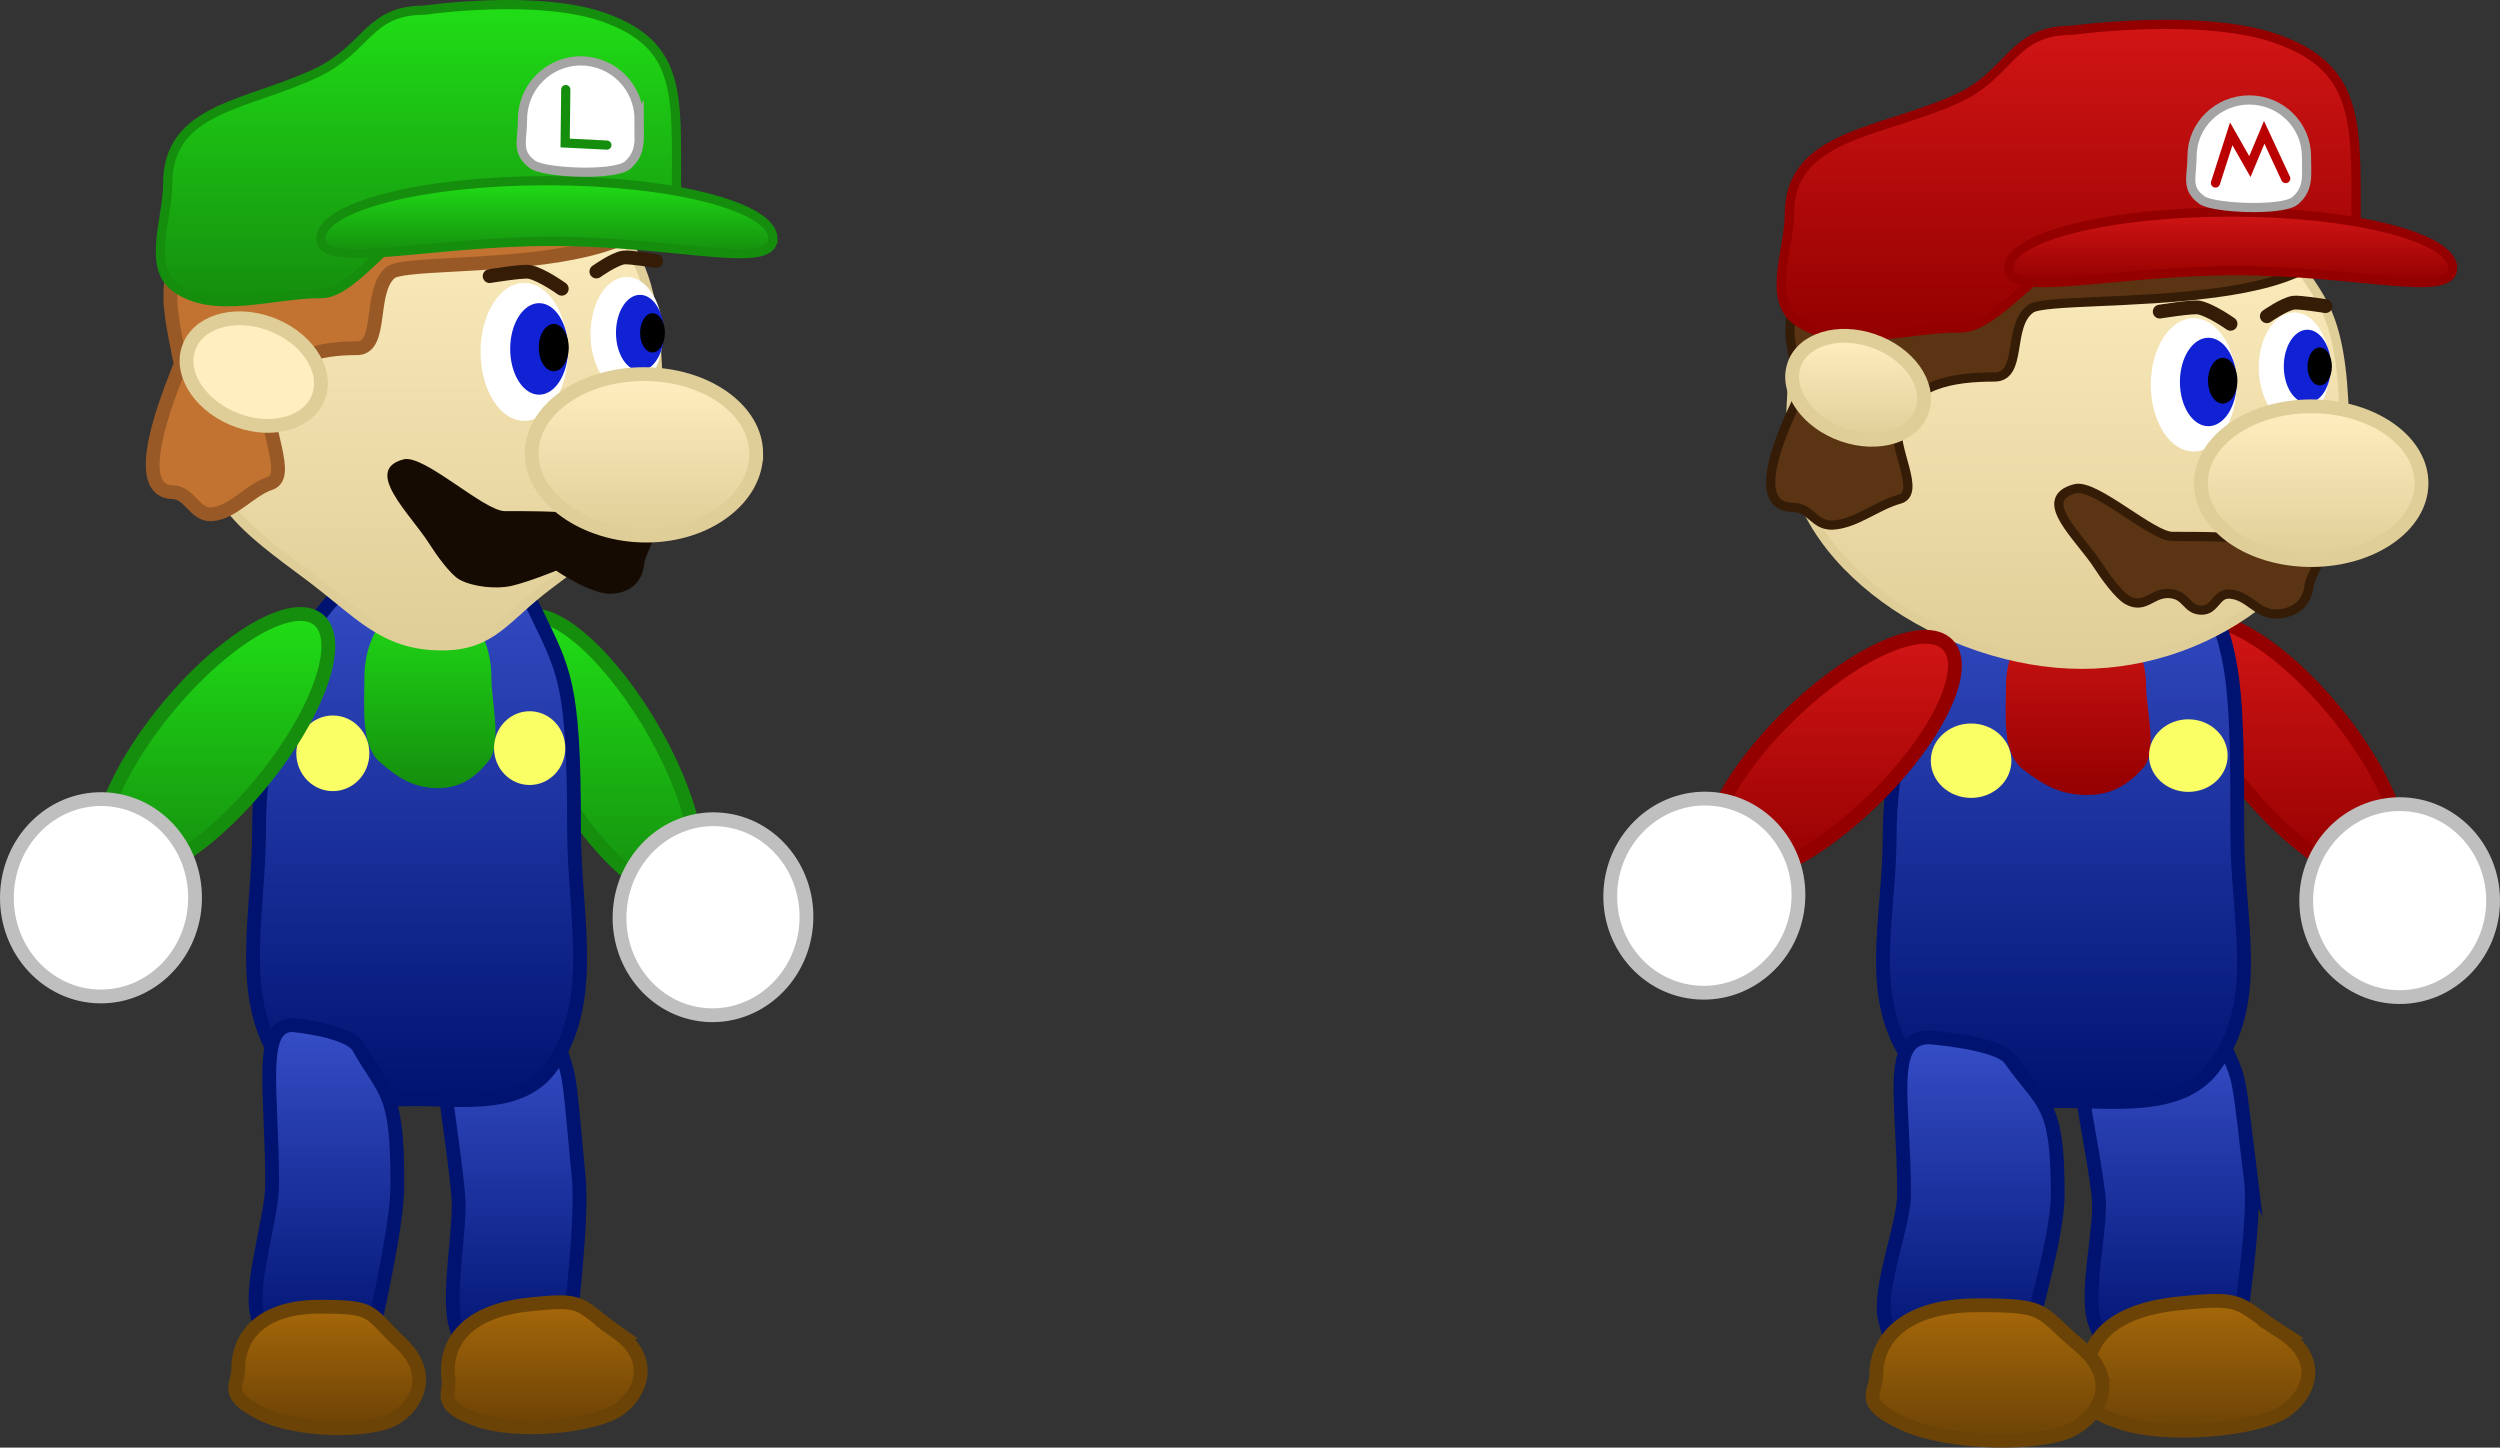 <svg version="1.1" xmlns="http://www.w3.org/2000/svg" xmlns:xlink="http://www.w3.org/1999/xlink" width="271.72" height="157.334" viewBox="0,0,271.72,157.334"><rect x="0" y="0" width="271.72" height="157.334" fill="#333333" stroke="none"/><defs><linearGradient x1="354.654" y1="169.388" x2="354.654" y2="197.639" gradientUnits="userSpaceOnUse" id="color-1"><stop offset="0" stop-color="#d21515"/><stop offset="1" stop-color="#940000"/></linearGradient><linearGradient x1="341.222" y1="214.417" x2="341.222" y2="249.821" gradientUnits="userSpaceOnUse" id="color-2"><stop offset="0" stop-color="#364ec7"/><stop offset="1" stop-color="#001371"/></linearGradient><linearGradient x1="344.692" y1="243.394" x2="344.692" y2="257.506" gradientUnits="userSpaceOnUse" id="color-3"><stop offset="0" stop-color="#a6680a"/><stop offset="1" stop-color="#6c4306"/></linearGradient><linearGradient x1="330.075" y1="162.581" x2="330.075" y2="221.781" gradientUnits="userSpaceOnUse" id="color-4"><stop offset="0" stop-color="#364ec7"/><stop offset="1" stop-color="#001371"/></linearGradient><linearGradient x1="331.665" y1="167.894" x2="331.665" y2="188.416" gradientUnits="userSpaceOnUse" id="color-5"><stop offset="0" stop-color="#d21515"/><stop offset="1" stop-color="#940000"/></linearGradient><linearGradient x1="330.511" y1="123.597" x2="330.511" y2="174.209" gradientUnits="userSpaceOnUse" id="color-6"><stop offset="0" stop-color="#ffefc0"/><stop offset="1" stop-color="#e0ce98"/></linearGradient><linearGradient x1="330.635" y1="104.661" x2="330.635" y2="138.57" gradientUnits="userSpaceOnUse" id="color-7"><stop offset="0" stop-color="#d21515"/><stop offset="1" stop-color="#940000"/></linearGradient><linearGradient x1="348.249" y1="125.054" x2="348.249" y2="132.718" gradientUnits="userSpaceOnUse" id="color-8"><stop offset="0" stop-color="#d21515"/><stop offset="1" stop-color="#940000"/></linearGradient><linearGradient x1="356.999" y1="146.171" x2="356.999" y2="162.881" gradientUnits="userSpaceOnUse" id="color-9"><stop offset="0" stop-color="#ffefc0"/><stop offset="1" stop-color="#e0ce98"/></linearGradient><linearGradient x1="307.753" y1="138.506" x2="307.753" y2="149.81" gradientUnits="userSpaceOnUse" id="color-10"><stop offset="0" stop-color="#ffefc0"/><stop offset="1" stop-color="#e0ce98"/></linearGradient><linearGradient x1="319.987" y1="214.753" x2="319.987" y2="249.878" gradientUnits="userSpaceOnUse" id="color-11"><stop offset="0" stop-color="#364ec7"/><stop offset="1" stop-color="#001371"/></linearGradient><linearGradient x1="321.816" y1="243.874" x2="321.816" y2="258.593" gradientUnits="userSpaceOnUse" id="color-12"><stop offset="0" stop-color="#a6680a"/><stop offset="1" stop-color="#6c4306"/></linearGradient><linearGradient x1="304.871" y1="171.224" x2="304.871" y2="197.452" gradientUnits="userSpaceOnUse" id="color-13"><stop offset="0" stop-color="#d21515"/><stop offset="1" stop-color="#940000"/></linearGradient><linearGradient x1="161.412" y1="214.097" x2="161.412" y2="250.077" gradientUnits="userSpaceOnUse" id="color-14"><stop offset="0" stop-color="#364ec7"/><stop offset="1" stop-color="#001371"/></linearGradient><linearGradient x1="164.933" y1="243.545" x2="164.933" y2="257.137" gradientUnits="userSpaceOnUse" id="color-15"><stop offset="0" stop-color="#a6680a"/><stop offset="1" stop-color="#6c4205"/></linearGradient><linearGradient x1="171.376" y1="168.911" x2="171.376" y2="199.185" gradientUnits="userSpaceOnUse" id="color-16"><stop offset="0" stop-color="#20de16"/><stop offset="1" stop-color="#158e0e"/></linearGradient><linearGradient x1="151.072" y1="162.595" x2="151.072" y2="221.581" gradientUnits="userSpaceOnUse" id="color-17"><stop offset="0" stop-color="#364ec7"/><stop offset="1" stop-color="#001371"/></linearGradient><linearGradient x1="152.513" y1="166.818" x2="152.513" y2="187.673" gradientUnits="userSpaceOnUse" id="color-18"><stop offset="0" stop-color="#20de16"/><stop offset="1" stop-color="#158e0e"/></linearGradient><linearGradient x1="141.277" y1="213.422" x2="141.277" y2="249.119" gradientUnits="userSpaceOnUse" id="color-19"><stop offset="0" stop-color="#364ec7"/><stop offset="1" stop-color="#001371"/></linearGradient><linearGradient x1="141.356" y1="244.033" x2="141.356" y2="257.241" gradientUnits="userSpaceOnUse" id="color-20"><stop offset="0" stop-color="#a6680a"/><stop offset="1" stop-color="#6c4205"/></linearGradient><linearGradient x1="129.082" y1="168.739" x2="129.082" y2="197.329" gradientUnits="userSpaceOnUse" id="color-21"><stop offset="0" stop-color="#20de16"/><stop offset="1" stop-color="#158e0e"/></linearGradient><linearGradient x1="152.325" y1="119.31" x2="152.325" y2="172.203" gradientUnits="userSpaceOnUse" id="color-22"><stop offset="0" stop-color="#ffefc0"/><stop offset="1" stop-color="#e0ce98"/></linearGradient><linearGradient x1="151.28" y1="102.509" x2="151.28" y2="134.805" gradientUnits="userSpaceOnUse" id="color-23"><stop offset="0" stop-color="#20de16"/><stop offset="1" stop-color="#158e0e"/></linearGradient><linearGradient x1="165.243" y1="121.647" x2="165.243" y2="129.577" gradientUnits="userSpaceOnUse" id="color-24"><stop offset="0" stop-color="#20de16"/><stop offset="1" stop-color="#158e0e"/></linearGradient><linearGradient x1="175.782" y1="142.671" x2="175.782" y2="160.222" gradientUnits="userSpaceOnUse" id="color-25"><stop offset="0" stop-color="#ffefc0"/><stop offset="1" stop-color="#e0ce98"/></linearGradient></defs><g transform="translate(-105.798,-102.009)"><g data-paper-data="{&quot;isPaintingLayer&quot;:true}" fill-rule="nonzero" stroke-linejoin="miter" stroke-miterlimit="10" stroke-dasharray="" stroke-dashoffset="0" style="mix-blend-mode: normal"><g data-paper-data="{&quot;origPos&quot;:null}" stroke-width="1.5" stroke-linecap="butt"><path d="M343.584,169.994c2.753,-2.254 9.941,1.971 16.055,9.437c6.114,7.466 8.838,15.347 6.085,17.601c-2.753,2.254 -9.941,-1.971 -16.055,-9.437c-6.114,-7.466 -8.838,-15.347 -6.085,-17.601z" data-paper-data="{&quot;origRot&quot;:0,&quot;origPos&quot;:null,&quot;index&quot;:null}" fill="url(#color-1)" stroke="#940000"/><path d="M366.612,189.411c5.609,0 10.156,4.694 10.156,10.484c0,5.79 -4.547,10.484 -10.156,10.484c-5.609,0 -10.156,-4.694 -10.156,-10.484c0,-5.79 4.547,-10.484 10.156,-10.484z" data-paper-data="{&quot;origPos&quot;:null,&quot;index&quot;:null}" fill="#ffffff" stroke="#bfbfbf"/></g><g data-paper-data="{&quot;origPos&quot;:null}" stroke-width="1.5" stroke-linecap="butt"><path d="M350.425,229.969c0.43,3.47 -0.385,9.575 -0.805,13.046c-0.604,4.992 -2.47,5.791 -7.606,6.393c-5.159,0.604 -6.676,1.233 -8.482,-3.5c-1.243,-3.256 0.772,-10.553 0.345,-14c-1.263,-10.181 -4.034,-16.926 0.605,-17.469c0,0 7.49,-0.298 8.972,1.357c0,0 3.304,-1.949 4.6,0.953c1.305,2.922 1.108,3.04 2.371,13.221z" data-paper-data="{&quot;origPos&quot;:null,&quot;origRot&quot;:0}" fill="url(#color-2)" stroke="#001371"/><path d="M353.688,246.755c4.958,3.19 2.833,7.105 0.346,8.698c-3.011,1.929 -12.599,2.853 -17.693,1.188c-5.094,-1.665 -3.281,-2.836 -3.53,-4.627c-0.554,-3.981 2.184,-7.541 9.647,-8.321c7.463,-0.78 6.272,-0.129 11.23,3.062z" data-paper-data="{&quot;origPos&quot;:null,&quot;origRot&quot;:0}" fill="url(#color-3)" stroke="#6c4306"/></g><path d="" data-paper-data="{&quot;origPos&quot;:null}" fill="#c1770b" stroke="#6c4306" stroke-width="1.5" stroke-linecap="butt"/><g data-paper-data="{&quot;origPos&quot;:null}" stroke-linecap="butt"><path d="M348.969,192.856c0,9.264 2.841,18.238 -2.692,25.318c-3.547,4.538 -10.703,3.507 -16.202,3.507c-5.499,0 -12.655,0.738 -16.202,-3.8c-5.533,-7.079 -2.692,-15.761 -2.692,-25.025c0,-15.919 8.459,-28.825 18.894,-28.825c0,0 11.737,-4.401 15.226,2.131c3.472,6.501 3.668,10.774 3.668,26.694z" data-paper-data="{&quot;origPos&quot;:null}" fill="url(#color-4)" stroke="#001371" stroke-width="1.5"/><path d="M339.052,176.532c0,2.689 1.31,7.127 -0.342,8.978c-1.785,2 -3.673,2.92 -6.135,2.905c-2.726,-0.016 -4.606,-1.002 -6.881,-2.774c-2.339,-1.821 -1.87,-5.805 -1.87,-9.11c0,-4.771 3.409,-8.638 7.615,-8.638c4.205,0 7.615,3.867 7.615,8.638z" data-paper-data="{&quot;origPos&quot;:null}" fill="url(#color-5)" stroke="none" stroke-width="0"/><path d="M324.415,184.688c0,2.234 -1.962,4.044 -4.381,4.044c-2.42,0 -4.381,-1.811 -4.381,-4.044c0,-2.234 1.962,-4.044 4.381,-4.044c2.42,0 4.381,1.811 4.381,4.044z" data-paper-data="{&quot;origPos&quot;:null}" fill="#faff66" stroke="none" stroke-width="1.5"/><path d="M347.916,184.133c0,2.179 -1.913,3.945 -4.274,3.945c-2.36,0 -4.274,-1.766 -4.274,-3.945c0,-2.179 1.913,-3.945 4.274,-3.945c2.36,0 4.274,1.766 4.274,3.945z" data-paper-data="{&quot;origPos&quot;:null}" fill="#faff66" stroke="none" stroke-width="1.5"/></g><g data-paper-data="{&quot;origPos&quot;:null}"><path d="M360.632,149.986c0,13.378 -13.735,24.223 -28.564,24.223c-14.829,0 -31.679,-11.007 -31.679,-24.385c0,-4.842 0.689,-17.041 3.198,-21.122c5.781,-9.403 17.745,-2.94 28.481,-2.94c0,0 17.478,-4.071 23.39,4.874c2.805,4.244 5.174,5.972 5.174,19.35z" data-paper-data="{&quot;origPos&quot;:null}" fill="url(#color-6)" stroke="#e0ce98" stroke-width="1" stroke-linecap="butt"/><path d="M358.509,122.86c8.097,14.228 -29.334,10.832 -31.983,12.697c-2.601,1.831 -0.819,7.428 -3.96,7.428c-4.403,0 -9.256,0.714 -10.467,5.114c-0.701,2.546 2.601,7.5 0.137,8.173c-2.428,0.663 -4.705,2.652 -7.211,2.805c-2.032,0.124 -2.359,-1.896 -4.395,-1.928c-5.797,-0.09 0.788,-11.967 0.925,-12.589c0.046,-0.208 -1.206,-4.449 -1.206,-6.509c0,-11.174 10.779,-17.116 17.855,-17.116c7.076,0 32.207,-12.302 40.304,1.926z" data-paper-data="{&quot;origPos&quot;:null}" fill="#5a3413" stroke="#351c06" stroke-width="1" stroke-linecap="butt"/><path d="M357.914,162.437c0,0.937 -1.035,2.269 -1.137,3.2c-0.215,1.977 -1.587,3.019 -3.513,3.108c-2.126,0.098 -3.016,-2.043 -5.14,-2.166c-1.475,-0.085 -1.54,1.746 -3.017,1.746c-1.609,0 -1.592,-1.475 -3.177,-1.761c-2.164,-0.391 -2.866,1.732 -4.827,0.71c-1.026,-0.534 -2.618,-2.776 -3.25,-3.766c-2.002,-3.133 -6.906,-7.245 -2.506,-8.385c2.165,-0.561 8.333,5.189 10.565,5.189c0,0 3.74,-0.017 5.598,0.082c4.213,0.223 10.403,-2.389 10.403,2.044z" data-paper-data="{&quot;origPos&quot;:null}" fill="#5a3413" stroke="#351c06" stroke-width="1" stroke-linecap="butt"/><path d="M361.879,125.328c0,10.226 -12.292,3.931 -29.304,3.931c-4.119,0 -9.57,8.433 -13.688,8.396c-5.839,-0.053 -13.193,2.545 -17.805,-0.787c-3.256,-2.352 -0.809,-7.705 -0.809,-11.54c0,-8.665 9.693,-8.79 18.094,-12.528c6.107,-2.717 5.94,-7.51 12.709,-7.51c0,0 13.856,-1.879 21.919,0.853c9.128,3.093 8.884,8.958 8.884,19.185z" data-paper-data="{&quot;origPos&quot;:null}" fill="url(#color-7)" stroke="#940000" stroke-width="1" stroke-linecap="butt"/><path d="M372.373,131.146c0,3.364 -10.256,0.283 -23.579,0.283c-13.324,0 -24.67,3.081 -24.67,-0.283c0,-3.364 10.801,-6.091 24.124,-6.091c13.324,0 24.124,2.727 24.124,6.091z" data-paper-data="{&quot;origPos&quot;:null}" fill="url(#color-8)" stroke="#940000" stroke-width="1" stroke-linecap="butt"/><path d="M356.484,119.005c0,2.073 0.307,3.503 -1.232,4.822c-1.329,1.138 -8.882,0.84 -10.137,-0.075c-1.788,-1.302 -1.07,-2.478 -1.07,-4.747c0,-3.387 2.785,-6.133 6.22,-6.133c3.435,0 6.22,2.746 6.22,6.133z" data-paper-data="{&quot;origPos&quot;:null}" fill="#ffffff" stroke="#a4a4a4" stroke-width="1" stroke-linecap="butt"/><path d="M348.881,143.836c0,4 -2.086,7.243 -4.658,7.243c-2.573,0 -4.658,-3.243 -4.658,-7.243c0,-4 2.086,-7.243 4.658,-7.243c2.573,0 4.658,3.243 4.658,7.243z" data-paper-data="{&quot;origPos&quot;:null}" fill="#ffffff" stroke="none" stroke-width="0" stroke-linecap="butt"/><path d="M346.594,121.897l1.713,-5.342l2.025,3.562l1.558,-3.724l2.337,5.019" data-paper-data="{&quot;origPos&quot;:null}" fill="none" stroke="#ba0000" stroke-width="1" stroke-linecap="round"/><path d="M340.533,135.878c0,0 3.514,-0.568 4.225,-0.446c1.272,0.218 3.472,1.772 3.472,1.772" data-paper-data="{&quot;origPos&quot;:null,&quot;origRot&quot;:0}" fill="none" stroke="#351c06" stroke-width="1.5" stroke-linecap="round"/><path d="M348.91,143.525c0,2.655 -1.384,4.807 -3.091,4.807c-1.707,0 -3.091,-2.152 -3.091,-4.807c0,-2.655 1.384,-4.807 3.091,-4.807c1.707,0 3.091,2.152 3.091,4.807z" data-paper-data="{&quot;origPos&quot;:null}" fill="#1121d4" stroke="none" stroke-width="0" stroke-linecap="butt"/><path d="M348.977,143.385c0,1.373 -0.716,2.486 -1.599,2.486c-0.883,0 -1.599,-1.113 -1.599,-2.486c0,-1.373 0.716,-2.486 1.599,-2.486c0.883,0 1.599,1.113 1.599,2.486z" data-paper-data="{&quot;origPos&quot;:null}" fill="#000000" stroke="none" stroke-width="0" stroke-linecap="butt"/><path d="M355.163,135.966c2.133,0 3.863,2.689 3.863,6.005c0,3.317 -1.729,6.005 -3.863,6.005c-2.133,0 -3.863,-2.689 -3.863,-6.005c0,-3.317 1.729,-6.005 3.863,-6.005z" data-paper-data="{&quot;origPos&quot;:null,&quot;index&quot;:null}" fill="#ffffff" stroke="none" stroke-width="0" stroke-linecap="butt"/><path d="M352.176,136.38c0,0 1.824,-1.289 2.879,-1.47c0.59,-0.101 3.504,0.37 3.504,0.37" data-paper-data="{&quot;origPos&quot;:null,&quot;origRot&quot;:0,&quot;index&quot;:null}" fill="none" stroke="#351c06" stroke-width="1.5" stroke-linecap="round"/><path d="M356.583,137.845c1.416,0 2.563,1.784 2.563,3.986c0,2.201 -1.148,3.986 -2.563,3.986c-1.416,0 -2.563,-1.784 -2.563,-3.986c0,-2.201 1.148,-3.986 2.563,-3.986z" data-paper-data="{&quot;origPos&quot;:null,&quot;index&quot;:null}" fill="#1121d4" stroke="none" stroke-width="0" stroke-linecap="butt"/><path d="M357.921,139.776c0.732,0 1.326,0.923 1.326,2.061c0,1.138 -0.593,2.061 -1.326,2.061c-0.732,0 -1.326,-0.923 -1.326,-2.061c0,-1.138 0.593,-2.061 1.326,-2.061z" data-paper-data="{&quot;origPos&quot;:null,&quot;index&quot;:null}" fill="#000000" stroke="none" stroke-width="0" stroke-linecap="butt"/><path d="M368.987,154.526c0,4.614 -5.367,8.355 -11.988,8.355c-6.621,0 -11.988,-3.741 -11.988,-8.355c0,-4.614 5.367,-8.355 11.988,-8.355c6.621,0 11.988,3.741 11.988,8.355z" data-paper-data="{&quot;origPos&quot;:null}" fill="url(#color-9)" stroke="#e0ce98" stroke-width="1.5" stroke-linecap="butt"/><path d="M314.735,146.577c-0.905,2.82 -4.764,4.024 -8.62,2.688c-3.856,-1.336 -6.249,-4.705 -5.344,-7.526c0.905,-2.82 4.764,-4.024 8.62,-2.688c3.856,1.336 6.249,4.705 5.344,7.526z" data-paper-data="{&quot;origRot&quot;:0,&quot;origPos&quot;:null}" fill="url(#color-10)" stroke="#e0ce98" stroke-width="1.5" stroke-linecap="butt"/></g><g data-paper-data="{&quot;origPos&quot;:null}" stroke-width="1.5" stroke-linecap="butt"><path d="M329.448,231.794c0,3.448 -1.564,9.334 -2.41,12.685c-1.217,4.82 -3.172,5.389 -8.355,5.389c-5.206,0 -6.793,0.442 -8.006,-4.401c-0.834,-3.332 2.07,-10.247 2.07,-13.673c0,-10.116 -1.924,-17.041 2.757,-17.041c0,0 7.487,0.567 8.758,2.358c3.663,5.165 5.185,4.566 5.185,14.682z" data-paper-data="{&quot;origPos&quot;:null}" fill="url(#color-11)" stroke="#001371"/><path d="M331.833,248.301c4.62,3.876 1.888,7.736 -0.883,9.129c-3.356,1.687 -13.298,1.606 -18.274,-0.69c-4.976,-2.296 -2.954,-3.322 -2.954,-5.221c0,-4.222 3.308,-7.644 11.056,-7.644c7.748,0 6.436,0.55 11.056,4.427z" data-paper-data="{&quot;origPos&quot;:null}" fill="url(#color-12)" stroke="#6c4306"/></g><g data-paper-data="{&quot;origPos&quot;:null}" stroke-width="1.5" stroke-linecap="butt"><path d="M309.391,188.99c-6.967,6.77 -14.639,10.175 -17.136,7.605c-2.496,-2.569 1.128,-10.14 8.096,-16.91c6.967,-6.77 14.639,-10.175 17.136,-7.605c2.496,2.569 -1.128,10.14 -8.096,16.91z" data-paper-data="{&quot;origRot&quot;:0,&quot;origPos&quot;:null}" fill="url(#color-13)" stroke="#940000"/><path d="M301.198,200.516c-0.661,5.791 -5.745,9.967 -11.355,9.326c-5.61,-0.64 -9.622,-5.854 -8.961,-11.645c0.661,-5.791 5.745,-9.967 11.355,-9.326c5.61,0.64 9.622,5.854 8.961,11.645z" data-paper-data="{&quot;origPos&quot;:null,&quot;origRot&quot;:0}" fill="#ffffff" stroke="#bfbfbf"/></g><path d="M168.691,229.902c0.34,3.526 -0.304,9.731 -0.637,13.258c-0.478,5.073 -1.954,5.885 -6.016,6.497c-4.08,0.614 -5.28,1.253 -6.708,-3.557c-0.983,-3.309 0.611,-10.724 0.273,-14.228c-0.999,-10.347 -3.19,-17.201 0.479,-17.753c0,0 5.924,-0.303 7.096,1.379c0,0 2.613,-1.98 3.638,0.969c1.032,2.969 0.876,3.089 1.875,13.436z" data-paper-data="{&quot;origPos&quot;:null,&quot;origRot&quot;:0}" fill="url(#color-14)" stroke="#001371" stroke-width="1.5" stroke-linecap="butt"/><path d="M172.804,246.782c4.338,3.073 2.479,6.843 0.303,8.377c-2.635,1.858 -11.024,2.748 -15.481,1.144c-4.458,-1.603 -2.871,-2.731 -3.089,-4.456c-0.484,-3.834 1.911,-7.263 8.441,-8.014c6.53,-0.751 5.488,-0.124 9.826,2.949z" data-paper-data="{&quot;origPos&quot;:null,&quot;origRot&quot;:0}" fill="url(#color-15)" stroke="#6c4306" stroke-width="1.5" stroke-linecap="butt"/><path d="M162.466,169.37c2.665,-2.035 8.815,2.886 13.736,10.992c4.921,8.106 6.75,16.328 4.085,18.363c-2.665,2.035 -8.815,-2.886 -13.736,-10.992c-4.921,-8.106 -6.75,-16.328 -4.085,-18.363z" data-paper-data="{&quot;origRot&quot;:0,&quot;origPos&quot;:null,&quot;index&quot;:null}" fill="url(#color-16)" stroke="#158e0e" stroke-width="1.5" stroke-linecap="butt"/><path d="M168.191,192.185c0,9.414 2.574,18.535 -2.439,25.729c-3.213,4.611 -9.697,3.564 -14.679,3.564c-4.982,0 -11.466,0.75 -14.679,-3.862c-5.013,-7.194 -2.439,-16.017 -2.439,-25.432c0,-16.178 7.664,-29.548 17.119,-29.548c0,0 9.728,-0.915 12.889,5.723c3.146,6.607 4.23,7.647 4.23,23.825z" data-paper-data="{&quot;origPos&quot;:null}" fill="url(#color-17)" stroke="#001371" stroke-width="1.5" stroke-linecap="butt"/><path d="M184.217,191.089c5.587,0.503 9.703,5.662 9.192,11.523c-0.511,5.861 -5.454,10.205 -11.041,9.702c-5.587,-0.503 -9.703,-5.662 -9.192,-11.523c0.511,-5.861 5.454,-10.205 11.041,-9.702z" data-paper-data="{&quot;origPos&quot;:null,&quot;index&quot;:null}" fill="#ffffff" stroke="#bfbfbf" stroke-width="1.5" stroke-linecap="butt"/><path d="M159.206,175.596c0,2.732 1.187,7.243 -0.31,9.124c-1.617,2.033 -3.328,2.967 -5.559,2.953c-2.47,-0.016 -4.173,-1.018 -6.235,-2.819c-2.119,-1.85 -1.695,-5.899 -1.695,-9.258c0,-4.848 3.089,-8.778 6.899,-8.778c3.81,0 6.899,3.93 6.899,8.778z" data-paper-data="{&quot;origPos&quot;:null}" fill="url(#color-18)" stroke="none" stroke-width="0" stroke-linecap="butt"/><path d="M145.944,183.884c0,2.27 -1.777,4.11 -3.97,4.11c-2.192,0 -3.97,-1.84 -3.97,-4.11c0,-2.27 1.777,-4.11 3.97,-4.11c2.192,0 3.97,1.84 3.97,4.11z" data-paper-data="{&quot;origPos&quot;:null}" fill="#faff66" stroke="none" stroke-width="1.5" stroke-linecap="butt"/><path d="M167.237,183.32c0,2.214 -1.734,4.009 -3.872,4.009c-2.138,0 -3.872,-1.795 -3.872,-4.009c0,-2.214 1.734,-4.009 3.872,-4.009c2.138,0 3.872,1.795 3.872,4.009z" data-paper-data="{&quot;origPos&quot;:null}" fill="#faff66" stroke="none" stroke-width="1.5" stroke-linecap="butt"/><path d="M148.988,230.74c0,3.504 -1.275,9.486 -1.964,12.892c-0.992,4.898 -2.585,5.476 -6.809,5.476c-4.243,0 -5.536,0.45 -6.525,-4.473c-0.68,-3.386 1.687,-10.414 1.687,-13.895c0,-10.281 -1.568,-17.318 2.247,-17.318c0,0 6.102,0.576 7.138,2.397c2.985,5.249 4.226,4.64 4.226,14.921z" data-paper-data="{&quot;origPos&quot;:null}" fill="url(#color-19)" stroke="#001371" stroke-width="1.5" stroke-linecap="butt"/><path d="M149.37,248.006c3.696,3.478 1.51,6.942 -0.707,8.192c-2.685,1.514 -10.639,1.441 -14.62,-0.619c-3.981,-2.061 -2.363,-2.981 -2.363,-4.685c0,-3.788 2.646,-6.86 8.845,-6.86c6.199,0 5.149,0.494 8.845,3.972z" data-paper-data="{&quot;origPos&quot;:null}" fill="url(#color-20)" stroke="#6c4306" stroke-width="1.5" stroke-linecap="butt"/><path d="M134.032,187.294c-6.278,7.534 -13.584,11.734 -16.317,9.381c-2.734,-2.353 0.14,-10.367 6.418,-17.901c6.278,-7.534 13.584,-11.734 16.317,-9.381c2.734,2.353 -0.14,10.367 -6.418,17.901z" data-paper-data="{&quot;origRot&quot;:0,&quot;origPos&quot;:null}" fill="url(#color-21)" stroke="#158e0e" stroke-width="1.5" stroke-linecap="butt"/><path d="M126.995,199.76c-0.096,5.923 -4.752,10.647 -10.397,10.552c-5.646,-0.095 -10.144,-4.973 -10.048,-10.896c0.096,-5.923 4.752,-10.647 10.397,-10.552c5.646,0.095 10.144,4.973 10.048,10.896z" data-paper-data="{&quot;origPos&quot;:null,&quot;origRot&quot;:0}" fill="#ffffff" stroke="#bfbfbf" stroke-width="1.5" stroke-linecap="butt"/><path d="M177.346,146.618c0,9.842 -5.149,13.901 -11.924,18.966c-4.72,3.529 -6.069,6.618 -11.574,6.618c-6.397,0 -8.948,-3.438 -14.431,-7.544c-6.668,-4.994 -12.116,-8.515 -12.116,-18.207c0,-5.011 0.573,-17.635 2.656,-21.857c4.802,-9.73 14.741,-3.042 23.659,-3.042c0,0 14.519,-4.212 19.43,5.043c2.33,4.392 4.298,6.18 4.298,20.023z" data-paper-data="{&quot;origPos&quot;:null}" fill="url(#color-22)" stroke="#e0ce98" stroke-width="1" stroke-linecap="butt"/><path d="M177.439,117.627c7.396,15.715 -26.795,11.965 -29.214,14.024c-2.376,2.022 -0.748,8.205 -3.618,8.205c-4.022,0 -8.455,0.789 -9.561,5.649c-0.64,2.813 2.376,8.285 0.125,9.028c-2.218,0.732 -4.069,3.205 -6.358,3.374c-1.856,0.137 -2.383,-2.37 -4.243,-2.405c-5.295,-0.099 0.72,-13.218 0.845,-13.905c0.042,-0.229 -1.102,-4.914 -1.102,-7.19c0,-12.343 9.846,-18.906 16.309,-18.906c6.463,0 29.419,-13.588 36.816,2.127z" data-paper-data="{&quot;origPos&quot;:null}" fill="#c27231" stroke="#985926" stroke-width="1.5" stroke-linecap="butt"/><path d="M176.968,159.762c0,0.969 -1.054,2.606 -1.157,3.57c-0.219,2.046 -1.616,3.124 -3.577,3.216c-2.164,0.101 -5.991,-2.516 -5.991,-2.516c0,0 -2.878,1.19 -4.825,1.648c-1.632,0.383 -4.155,0.132 -5.641,-0.654c-1.044,-0.553 -2.665,-2.873 -3.309,-3.897c-2.039,-3.242 -7.287,-8.014 -2.806,-9.195c2.205,-0.581 8.74,5.629 11.013,5.629c0,0 3.808,-0.018 5.7,0.084c4.29,0.231 10.594,-2.473 10.594,2.115z" data-paper-data="{&quot;origPos&quot;:null}" fill="#160b02" stroke="none" stroke-width="0" stroke-linecap="butt"/><path d="M179.325,122.005c0,9.885 -11.034,3.8 -26.306,3.8c-3.697,0 -8.591,8.152 -12.288,8.116c-5.241,-0.051 -11.843,2.46 -15.983,-0.761c-2.923,-2.274 -0.726,-7.448 -0.726,-11.155c0,-8.376 8.701,-8.497 16.243,-12.111c5.482,-2.627 5.557,-6.776 11.633,-6.776c0,0 12.439,-1.816 19.677,0.825c8.194,2.99 7.75,8.177 7.75,18.062z" data-paper-data="{&quot;origPos&quot;:null}" fill="url(#color-23)" stroke="#158e0e" stroke-width="1" stroke-linecap="butt"/><path d="M189.808,127.95c0,3.481 -10.443,0.293 -24.01,0.293c-13.567,0 -25.12,3.188 -25.12,-0.293c0,-3.481 10.998,-6.303 24.565,-6.303c13.567,0 24.565,2.822 24.565,6.303z" data-paper-data="{&quot;origPos&quot;:null}" fill="url(#color-24)" stroke="#158e0e" stroke-width="1" stroke-linecap="butt"/><path d="M175.257,114.972c0,2.145 0.313,3.625 -1.255,4.99c-1.353,1.177 -9.044,0.869 -10.322,-0.077c-1.821,-1.348 -1.09,-2.564 -1.09,-4.912c0,-3.505 2.836,-6.346 6.333,-6.346c3.498,0 6.333,2.841 6.333,6.346z" data-paper-data="{&quot;origPos&quot;:null}" fill="#ffffff" stroke="#a4a4a4" stroke-width="1" stroke-linecap="butt"/><path d="M167.516,140.254c0,4.139 -2.124,7.495 -4.743,7.495c-2.62,0 -4.743,-3.356 -4.743,-7.495c0,-4.139 2.124,-7.495 4.743,-7.495c2.62,0 4.743,3.356 4.743,7.495z" data-paper-data="{&quot;origPos&quot;:null}" fill="#ffffff" stroke="none" stroke-width="0" stroke-linecap="butt"/><path d="M159.015,132.02c0,0 3.579,-0.588 4.303,-0.461c1.295,0.226 3.535,1.834 3.535,1.834" data-paper-data="{&quot;origPos&quot;:null,&quot;origRot&quot;:0}" fill="none" stroke="#351c06" stroke-width="1.5" stroke-linecap="round"/><path d="M167.545,139.932c0,2.747 -1.409,4.974 -3.148,4.974c-1.739,0 -3.148,-2.227 -3.148,-4.974c0,-2.747 1.409,-4.974 3.148,-4.974c1.739,0 3.148,2.227 3.148,4.974z" data-paper-data="{&quot;origPos&quot;:null}" fill="#1121d4" stroke="none" stroke-width="0" stroke-linecap="butt"/><path d="M167.613,139.788c0,1.421 -0.729,2.572 -1.628,2.572c-0.899,0 -1.628,-1.152 -1.628,-2.572c0,-1.421 0.729,-2.572 1.628,-2.572c0.899,0 1.628,1.152 1.628,2.572z" data-paper-data="{&quot;origPos&quot;:null}" fill="#000000" stroke="none" stroke-width="0" stroke-linecap="butt"/><path d="M173.912,132.11c2.172,0 3.933,2.782 3.933,6.215c0,3.432 -1.761,6.215 -3.933,6.215c-2.172,0 -3.933,-2.782 -3.933,-6.215c0,-3.432 1.761,-6.215 3.933,-6.215z" data-paper-data="{&quot;origPos&quot;:null,&quot;index&quot;:null}" fill="#ffffff" stroke="none" stroke-width="0" stroke-linecap="butt"/><path d="M170.616,131.521c0,0 1.858,-1.334 2.931,-1.521c0.6,-0.105 3.568,0.382 3.568,0.382" data-paper-data="{&quot;origPos&quot;:null,&quot;origRot&quot;:0,&quot;index&quot;:null}" fill="none" stroke="#351c06" stroke-width="1.5" stroke-linecap="round"/><path d="M175.358,134.055c1.442,0 2.61,1.847 2.61,4.124c0,2.278 -1.169,4.124 -2.61,4.124c-1.442,0 -2.61,-1.847 -2.61,-4.124c0,-2.278 1.169,-4.124 2.61,-4.124z" data-paper-data="{&quot;origPos&quot;:null,&quot;index&quot;:null}" fill="#1121d4" stroke="none" stroke-width="0" stroke-linecap="butt"/><path d="M176.72,136.053c0.745,0 1.35,0.955 1.35,2.133c0,1.178 -0.604,2.133 -1.35,2.133c-0.745,0 -1.35,-0.955 -1.35,-2.133c0,-1.178 0.604,-2.133 1.35,-2.133z" data-paper-data="{&quot;origPos&quot;:null,&quot;index&quot;:null}" fill="#000000" stroke="none" stroke-width="0" stroke-linecap="butt"/><path d="M187.989,151.317c0,4.775 -5.211,8.905 -11.952,8.905c-6.742,0 -12.461,-4.13 -12.461,-8.905c0,-4.775 5.465,-8.646 12.207,-8.646c6.742,0 12.207,3.871 12.207,8.646z" data-paper-data="{&quot;origPos&quot;:null}" fill="url(#color-25)" stroke="#e0ce98" stroke-width="1.5" stroke-linecap="butt"/><path d="M140.485,144.954c-0.921,2.919 -4.851,4.164 -8.778,2.781c-3.927,-1.382 -6.363,-4.869 -5.442,-7.788c0.921,-2.919 4.851,-4.164 8.778,-2.781c3.927,1.382 6.363,4.869 5.442,7.788z" data-paper-data="{&quot;origRot&quot;:0,&quot;origPos&quot;:null}" fill="#ffefc0" stroke="#e0ce98" stroke-width="1.5" stroke-linecap="butt"/><path d="M171.757,117.779l-4.534,-0.227l0.068,-5.807" data-paper-data="{&quot;origPos&quot;:null}" fill="none" stroke="#158e0e" stroke-width="1" stroke-linecap="round"/></g></g></svg>
